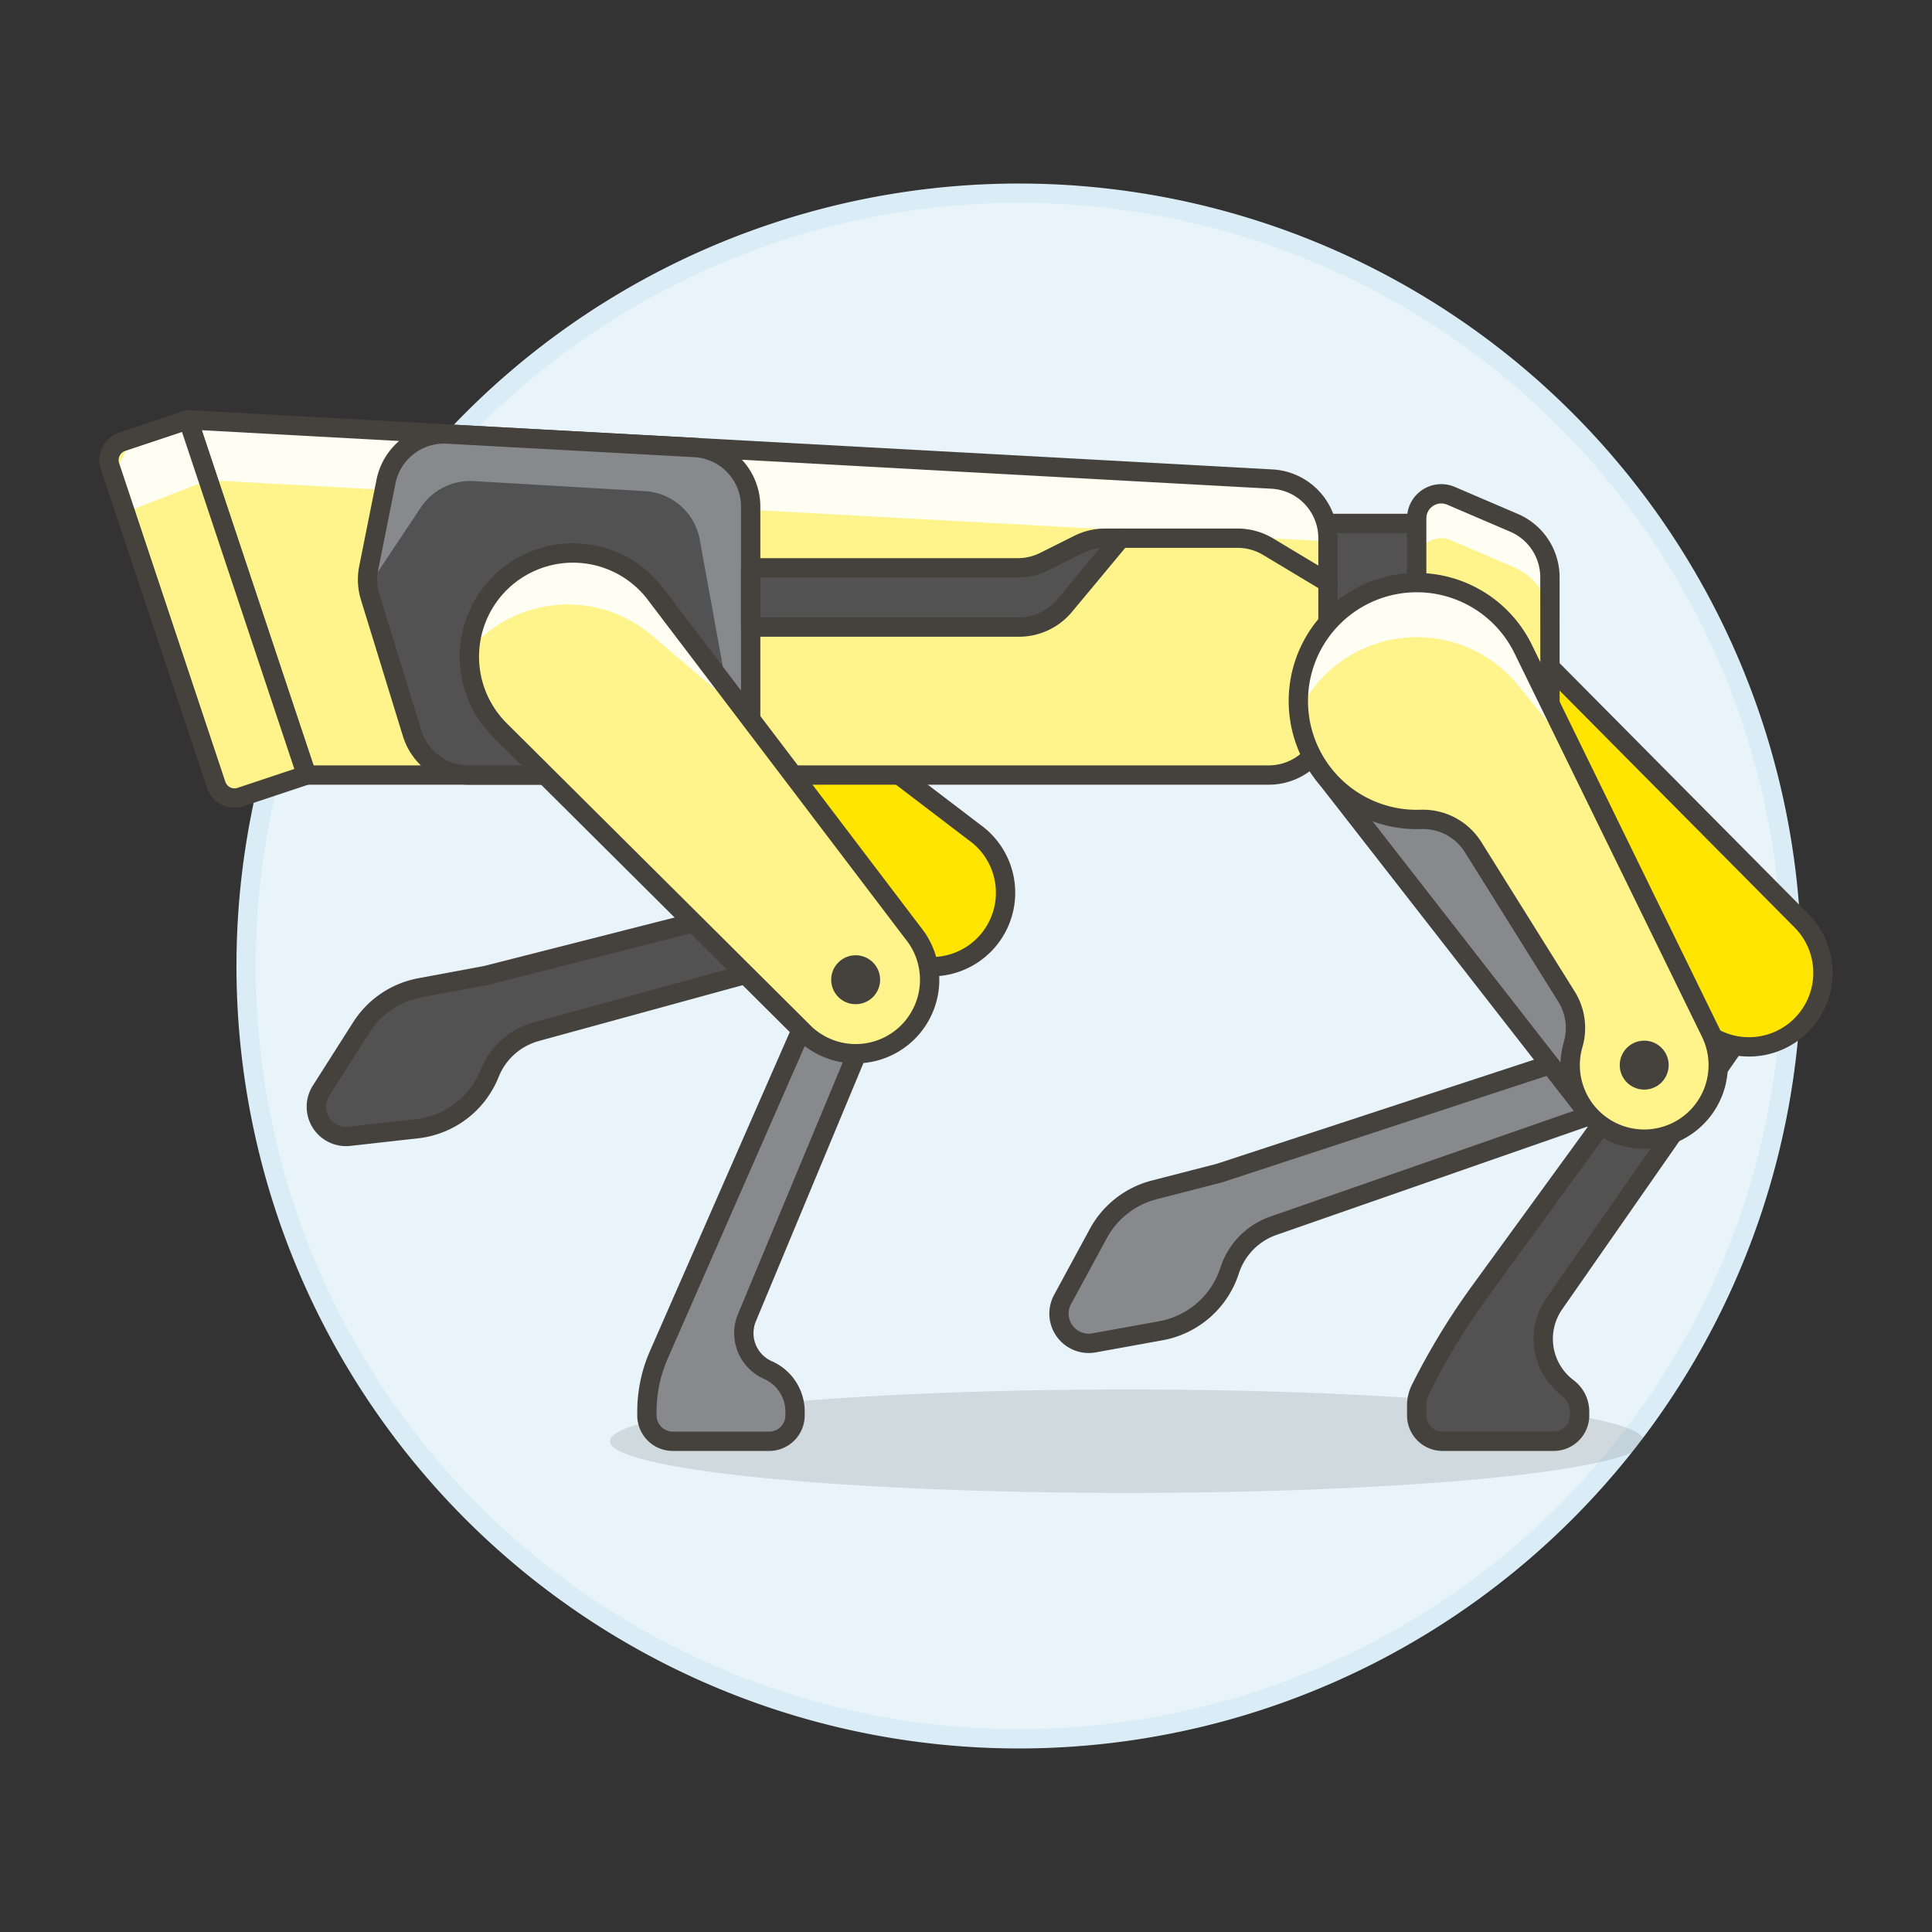 <svg xmlns="http://www.w3.org/2000/svg" version="1.1" xmlns:xlink="http://www.w3.org/1999/xlink" xmlns:svgjs="http://svgjs.com/svgjs" viewBox="0 0 200 200" width="200" height="200"><rect x="0" y="0" width="200" height="200" fill="#333333" stroke="none"/><g transform="matrix(2,0,0,2,0,0)"><path d="M12.739 50.000 A40.000 40.000 0 1 0 92.739 50.000 A40.000 40.000 0 1 0 12.739 50.000 Z" fill="#e8f4fa" stroke="#daedf7" stroke-linecap="round" stroke-linejoin="round"></path><path d="M31.573 74.596 A26.769 2.677 0 1 0 85.111 74.596 A26.769 2.677 0 1 0 31.573 74.596 Z" fill="#45413c" opacity=".15"></path><path d="M81.147,71.837a3.174,3.174,0,0,1-.7-4.353L92.228,50.575l-2.545-1.708L76.622,66.816A36.146,36.146,0,0,0,73.528,71.9a1.864,1.864,0,0,0-.2.832v.521A1.339,1.339,0,0,0,74.67,74.6h5.752a1.339,1.339,0,0,0,1.338-1.339v-.194A1.534,1.534,0,0,0,81.147,71.837Z" fill="#525252" stroke="#45413c" stroke-linecap="round" stroke-linejoin="round"></path><path d="M89.763 50.357 A0.766 0.766 0 1 0 91.295 50.357 A0.766 0.766 0 1 0 89.763 50.357 Z" fill="#45413c" stroke="#45413c" stroke-linecap="round" stroke-linejoin="round"></path><path d="M77.679,31.963a6.043,6.043,0,0,0-.465-.421A6.129,6.129,0,1,0,75.5,42.019a3.07,3.07,0,0,1,3.025.5l7.053,5.772A3.068,3.068,0,0,1,86.7,50.525a3.83,3.83,0,1,0,6.534-2.878Z" fill="#ffe500" stroke="#45413c" stroke-linecap="round" stroke-linejoin="round"></path><path d="M25.345,55.558a3.638,3.638,0,0,1,2.418-2.16l20.859-5.714-.81-2.956L25.157,50.489l-3.421.637A4.6,4.6,0,0,0,18.7,53.181L16.614,56.46a1.538,1.538,0,0,0,1.469,2.354l3.5-.392A4.594,4.594,0,0,0,25.345,55.558Z" fill="#525252" stroke="#45413c" stroke-linecap="round" stroke-linejoin="round"></path><path d="M51.417,48.313a3.832,3.832,0,0,0-.981-5.229L32.91,29.722c-.1-.075-.2-.146-.3-.215a5.363,5.363,0,0,0-5.9,8.959c.1.069.21.133.316.193l19.2,10.819A3.831,3.831,0,0,0,51.417,48.313Z" fill="#ffe500" stroke="#45413c" stroke-linecap="round" stroke-linejoin="round"></path><path d="M67.969 27.091H74.099V33.987H67.969z" fill="#525252" stroke="#45413c" stroke-linecap="round" stroke-linejoin="round"></path><path d="M80.228,39.35h-6.9V26.83A1.273,1.273,0,0,1,75.1,25.661l3.266,1.4a3.065,3.065,0,0,1,1.858,2.817Z" fill="#fff48c"></path><path d="M78.37,27.061l-3.266-1.4a1.273,1.273,0,0,0-1.772,1.169v2.3A1.271,1.271,0,0,1,75.1,27.96l3.266,1.4a3.065,3.065,0,0,1,1.858,2.817v-2.3A3.065,3.065,0,0,0,78.37,27.061Z" fill="#fffef2"></path><path d="M80.228,39.35h-6.9V26.83A1.273,1.273,0,0,1,75.1,25.661l3.266,1.4a3.065,3.065,0,0,1,1.858,2.817Z" fill="none" stroke="#45413c" stroke-linecap="round" stroke-linejoin="round"></path><path d="M68.735,37.052a3.064,3.064,0,0,1-3.065,3.064h-49.8L9.737,21.728l56.1,3.069a3.065,3.065,0,0,1,2.9,3.06Z" fill="#fff48c"></path><path d="M65.838,24.8l-56.1-3.069,1.041,3.121L68.735,28.02v-.163A3.065,3.065,0,0,0,65.838,24.8Z" fill="#fffef2"></path><path d="M68.735,37.052a3.064,3.064,0,0,1-3.065,3.064h-49.8L9.737,21.728l56.1,3.069a3.065,3.065,0,0,1,2.9,3.06Z" fill="none" stroke="#45413c" stroke-linecap="round" stroke-linejoin="round"></path><path d="M15.867,40.116l-3.413,1.138a1,1,0,0,1-1.265-.632L5.692,24.13a1,1,0,0,1,.632-1.265l3.413-1.138Z" fill="#fff48c"></path><path d="M5.86 24.635L6.486 26.513 10.778 24.849 9.737 21.728 6.83 22.696" fill="#fffef2"></path><path d="M15.867,40.116l-3.413,1.138a1,1,0,0,1-1.265-.632L5.692,24.13a1,1,0,0,1,.632-1.265l3.413-1.138Z" fill="none" stroke="#45413c" stroke-linecap="round" stroke-linejoin="round"></path><path d="M35.955,23.162a3.065,3.065,0,0,1,2.9,3.06v10.83a3.064,3.064,0,0,1-3.065,3.064H24.26a3.063,3.063,0,0,1-2.929-2.163L19.16,30.9a3.059,3.059,0,0,1-.076-1.5l.895-4.474a3.064,3.064,0,0,1,3.172-2.46Z" fill="#525252"></path><path d="M35.956,23.162l-12.805-.7a3.063,3.063,0,0,0-3.172,2.459L19.084,29.4a3.069,3.069,0,0,0-.037.97l2.74-4.11a3.065,3.065,0,0,1,2.73-1.359l8.867.521a3.065,3.065,0,0,1,2.835,2.511l2,10.991a3.05,3.05,0,0,0,.636-1.867V26.222A3.065,3.065,0,0,0,35.956,23.162Z" fill="#87898c"></path><path d="M35.955,23.162a3.065,3.065,0,0,1,2.9,3.06v10.83a3.064,3.064,0,0,1-3.065,3.064H24.26a3.063,3.063,0,0,1-2.929-2.163L19.16,30.9a3.059,3.059,0,0,1-.076-1.5l.895-4.474a3.064,3.064,0,0,1,3.172-2.46Z" fill="none" stroke="#45413c" stroke-linecap="round" stroke-linejoin="round"></path><path d="M38.853,29.39H52.687a3.065,3.065,0,0,0,1.371-.324l1.77-.885a3.065,3.065,0,0,1,1.371-.324h.809l-2.912,3.5a3.067,3.067,0,0,1-2.355,1.1H38.853Z" fill="#525252" stroke="#45413c" stroke-linecap="round" stroke-linejoin="round"></path><path d="M68.735,30.156l-3.1-1.862a3.067,3.067,0,0,0-1.577-.437H58.007" fill="none" stroke="#45413c" stroke-linecap="round" stroke-linejoin="round"></path><path d="M39.749,70.914A2.088,2.088,0,0,1,38.662,68.2L45.7,51.3l-2.829-1.179L34.1,70.127a7.313,7.313,0,0,0-.616,2.936v.194A1.34,1.34,0,0,0,34.828,74.6h4.985a1.339,1.339,0,0,0,1.338-1.339v-.194A2.348,2.348,0,0,0,39.749,70.914Z" fill="#87898c" stroke="#45413c" stroke-linecap="round" stroke-linejoin="round"></path><path d="M46.811,53.594a3.831,3.831,0,0,0,.448-5.3l-13.33-17.55q-.111-.147-.234-.288a5.363,5.363,0,0,0-8.073,7.063c.082.094.166.184.253.27L41.5,53.333A3.829,3.829,0,0,0,46.811,53.594Z" fill="#fff48c"></path><path d="M33.352,32.586q.188.138.363.287l5.142,4.358-4.928-6.488q-.111-.147-.234-.288a5.363,5.363,0,0,0-9.388,3.177A6.685,6.685,0,0,1,33.352,32.586Z" fill="#fffef2"></path><path d="M46.811,53.594a3.831,3.831,0,0,0,.448-5.3l-13.33-17.55q-.111-.147-.234-.288a5.363,5.363,0,0,0-8.073,7.063c.082.094.166.184.253.27L41.5,53.333A3.829,3.829,0,0,0,46.811,53.594Z" fill="none" stroke="#45413c" stroke-linecap="round" stroke-linejoin="round"></path><path d="M43.523 50.711 A0.766 0.766 0 1 0 45.055 50.711 A0.766 0.766 0 1 0 43.523 50.711 Z" fill="#45413c" stroke="#45413c" stroke-linecap="round" stroke-linejoin="round"></path><path d="M63.645,65.765a3.64,3.64,0,0,1,2.266-2.32l20.421-7.119-1.009-2.894L63.112,60.72l-3.369.868a4.6,4.6,0,0,0-2.893,2.257L55,67.259a1.539,1.539,0,0,0,1.626,2.248l3.469-.629A4.6,4.6,0,0,0,63.645,65.765Z" fill="#87898c" stroke="#45413c" stroke-linecap="round" stroke-linejoin="round"></path><path d="M82.082 57.486L68.492 40.048 75.444 36.773 86.404 54.319 82.082 57.486z" fill="#87898c" stroke="#45413c" stroke-linecap="round" stroke-linejoin="round"></path><path d="M84.338 55.131 A0.766 0.766 0 1 0 85.870 55.131 A0.766 0.766 0 1 0 84.338 55.131 Z" fill="#45413c" stroke="#45413c" stroke-linecap="round" stroke-linejoin="round"></path><path d="M78.836,33.587a6.13,6.13,0,1,0-5.289,8.825,3.069,3.069,0,0,1,2.706,1.442l4.828,7.729a3.063,3.063,0,0,1,.344,2.479,3.831,3.831,0,1,0,7.113-.629Z" fill="#fff48c"></path><path d="M68.56,34.959a6.754,6.754,0,0,1,9.554,0,6.582,6.582,0,0,1,.464.514l2.97,3.66-2.712-5.548q-.136-.277-.3-.548a6.131,6.131,0,0,0-11.3,3.81A6.732,6.732,0,0,1,68.56,34.959Z" fill="#fffef2"></path><path d="M78.836,33.587a6.13,6.13,0,1,0-5.289,8.825,3.069,3.069,0,0,1,2.706,1.442l4.828,7.729a3.063,3.063,0,0,1,.344,2.479,3.831,3.831,0,1,0,7.113-.629Z" fill="none" stroke="#45413c" stroke-linecap="round" stroke-linejoin="round"></path><path d="M84.338 55.131 A0.766 0.766 0 1 0 85.870 55.131 A0.766 0.766 0 1 0 84.338 55.131 Z" fill="#45413c" stroke="#45413c" stroke-linecap="round" stroke-linejoin="round"></path></g></svg>